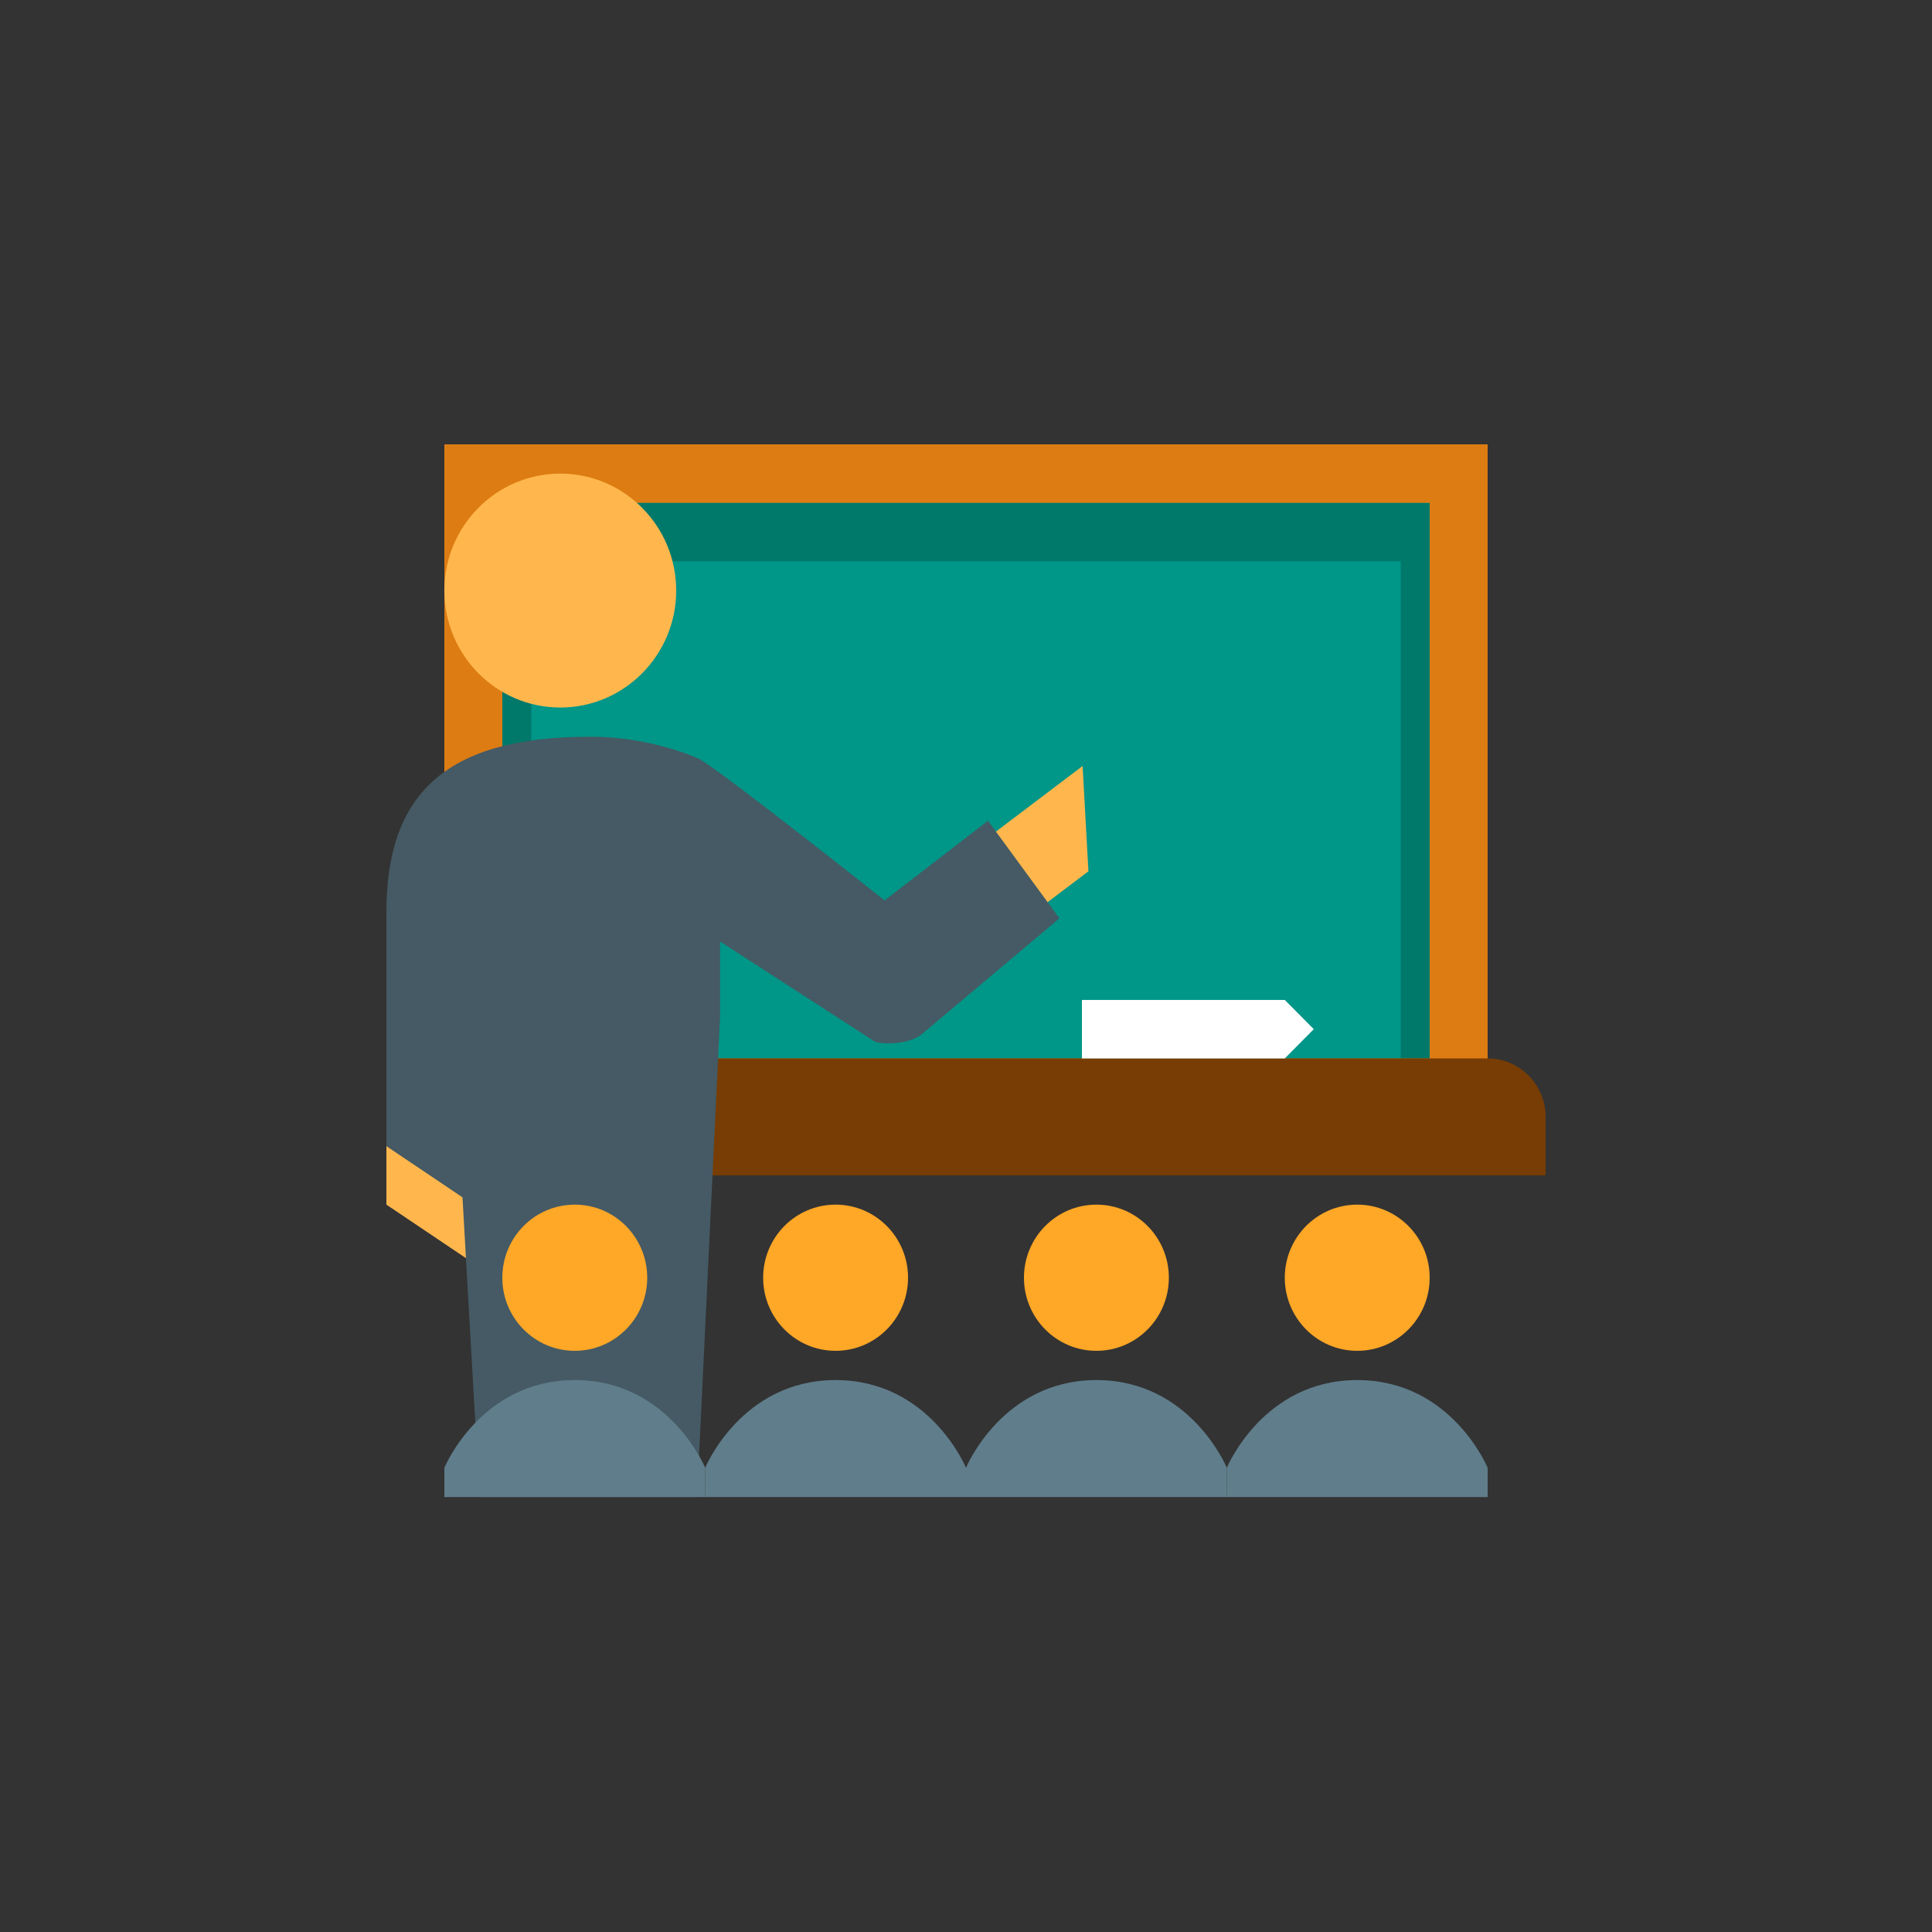 <svg width="60" height="60" viewBox="0 0 60 60" fill="none" xmlns="http://www.w3.org/2000/svg">
<rect x="0" y="0" width="60" height="60" fill="#333333" stroke="none"/>
<rect x="13.8" y="13.801" width="32.4" height="19.978" fill="#009688"/>
<path fill-rule="evenodd" clip-rule="evenodd" d="M13.8 15.616H46.2V33.778H13.8V15.616ZM43.5 33.778V17.432H16.5V33.778H43.5Z" fill="#00796B"/>
<path fill-rule="evenodd" clip-rule="evenodd" d="M13.8 13.8H46.2V33.778H13.8V13.8ZM44.4 32.87V15.616H15.6V32.87H44.4Z" fill="#DD7C12"/>
<path d="M48 36.503V34.687C48 33.684 47.194 32.87 46.2 32.87H14.7C13.706 32.87 12.9 33.684 12.9 34.687V36.503H48Z" fill="#773D04"/>
<path d="M39.9 32.87H33.6V31.054H39.9L40.8 31.962L39.9 32.87Z" fill="white"/>
<path d="M17.4 21.973C15.415 21.973 13.8 20.343 13.8 18.34C13.8 16.337 15.415 14.708 17.4 14.708C19.385 14.708 21 16.337 21 18.34C21 20.343 19.385 21.973 17.4 21.973Z" fill="#FFB74D"/>
<path d="M14.7 39.227L12 37.411V33.778H14.7V39.227Z" fill="#FFB74D"/>
<path d="M33.621 23.789L33.802 27.058L30.921 29.238L29.302 27.058L33.621 23.789Z" fill="#FFB74D"/>
<path d="M14.893 46.493H21.648L22.362 31.594V29.238L27.171 32.35C27.367 32.426 28.178 32.462 28.608 32.133L32.902 28.52L30.683 25.489L27.471 27.964C27.471 27.964 22.62 24.112 21.732 23.577C21.706 23.562 20.24 22.881 18.37 22.881C18.355 22.881 18.346 22.883 18.331 22.883C18.321 22.883 18.311 22.881 18.3 22.881C13.8 22.881 12 24.697 12 28.33V35.595L14.363 37.184L14.893 46.493Z" fill="#455A64"/>
<path d="M20.1 39.681C20.1 40.934 19.093 41.951 17.85 41.951C16.607 41.951 15.6 40.934 15.6 39.681C15.6 38.427 16.607 37.411 17.85 37.411C19.093 37.411 20.1 38.427 20.1 39.681Z" fill="#FFA726"/>
<path d="M28.2 39.681C28.2 40.934 27.193 41.951 25.95 41.951C24.707 41.951 23.7 40.934 23.7 39.681C23.7 38.427 24.707 37.411 25.95 37.411C27.193 37.411 28.2 38.427 28.2 39.681Z" fill="#FFA726"/>
<path d="M36.3 39.681C36.3 40.934 35.293 41.951 34.05 41.951C32.807 41.951 31.8 40.934 31.8 39.681C31.8 38.427 32.807 37.411 34.05 37.411C35.293 37.411 36.3 38.427 36.3 39.681Z" fill="#FFA726"/>
<path d="M44.4 39.681C44.4 40.934 43.392 41.951 42.15 41.951C40.908 41.951 39.9 40.934 39.9 39.681C39.9 38.427 40.908 37.411 42.15 37.411C43.392 37.411 44.4 38.427 44.4 39.681Z" fill="#FFA726"/>
<path d="M21.9 45.584C21.9 45.584 20.779 42.859 17.85 42.859C14.921 42.859 13.8 45.584 13.8 45.584V46.492H21.9V45.584Z" fill="#607D8B"/>
<path d="M30 45.584C30 45.584 28.879 42.859 25.95 42.859C23.021 42.859 21.9 45.584 21.9 45.584V46.492H30V45.584Z" fill="#607D8B"/>
<path d="M38.1 45.584C38.1 45.584 36.979 42.859 34.05 42.859C31.121 42.859 30 45.584 30 45.584V46.492H38.1V45.584Z" fill="#607D8B"/>
<path d="M46.2 45.584C46.2 45.584 45.08 42.859 42.15 42.859C39.221 42.859 38.1 45.584 38.1 45.584V46.492H46.2V45.584Z" fill="#607D8B"/>
</svg>
